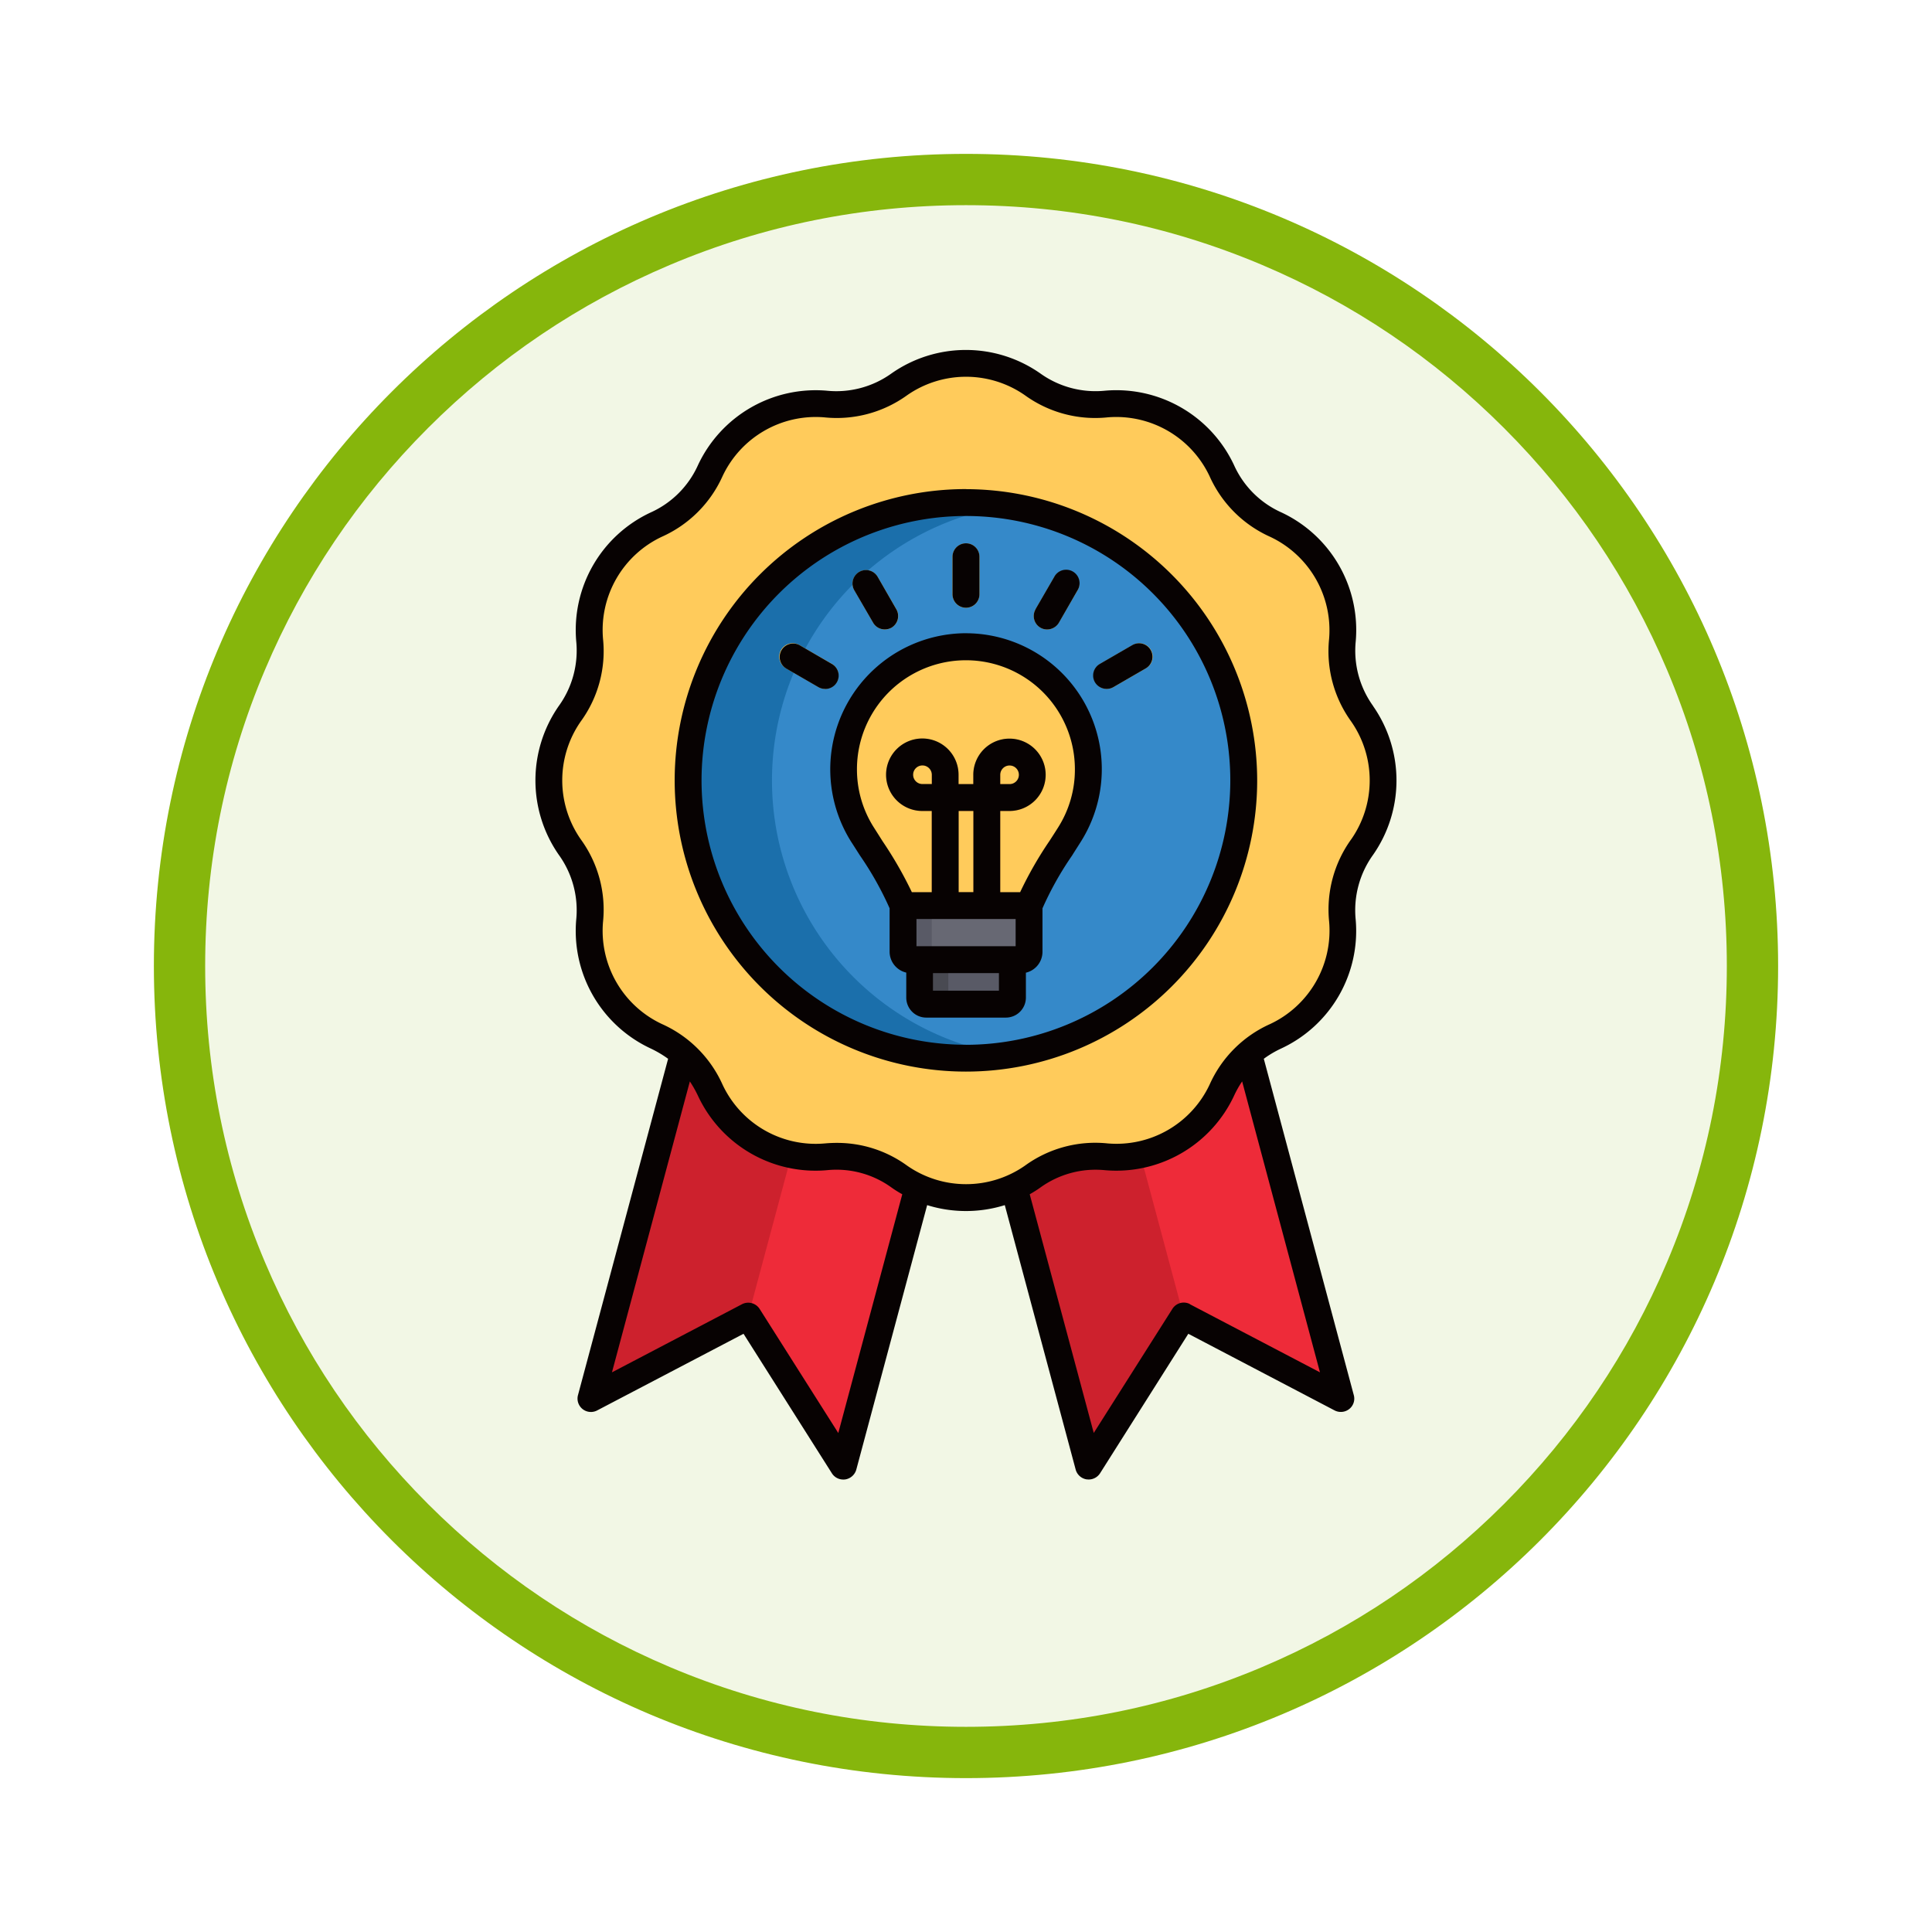 <svg xmlns="http://www.w3.org/2000/svg" xmlns:xlink="http://www.w3.org/1999/xlink" width="113" height="113" viewBox="0 0 113 113">
  <defs>
    <filter id="Trazado_982547" x="0" y="0" width="113" height="113" filterUnits="userSpaceOnUse">
      <feOffset dy="3" input="SourceAlpha"/>
      <feGaussianBlur stdDeviation="3" result="blur"/>
      <feFlood flood-opacity="0.161"/>
      <feComposite operator="in" in2="blur"/>
      <feComposite in="SourceGraphic"/>
    </filter>
  </defs>
  <g id="Grupo_1165546" data-name="Grupo 1165546" transform="translate(-1164.895 -3070)">
    <g id="Grupo_1165339" data-name="Grupo 1165339" transform="translate(1173.895 3076)">
      <g id="Grupo_1163948" data-name="Grupo 1163948" transform="translate(0)">
        <g id="Grupo_1158168" data-name="Grupo 1158168" transform="translate(0)">
          <g id="Grupo_1152576" data-name="Grupo 1152576">
            <g id="Grupo_1148633" data-name="Grupo 1148633">
              <g id="Grupo_1148525" data-name="Grupo 1148525">
                <g transform="matrix(1, 0, 0, 1, -9, -6)" filter="url(#Trazado_982547)">
                  <g id="Trazado_982547-2" data-name="Trazado 982547" transform="translate(9 6)" fill="#f2f7e5">
                    <path d="M 47.5 93.5 C 41.289 93.5 35.265 92.284 29.595 89.886 C 24.118 87.569 19.198 84.252 14.973 80.027 C 10.748 75.802 7.431 70.882 5.114 65.405 C 2.716 59.735 1.5 53.711 1.5 47.5 C 1.5 41.289 2.716 35.265 5.114 29.595 C 7.431 24.118 10.748 19.198 14.973 14.973 C 19.198 10.748 24.118 7.431 29.595 5.114 C 35.265 2.716 41.289 1.5 47.5 1.5 C 53.711 1.5 59.735 2.716 65.405 5.114 C 70.882 7.431 75.802 10.748 80.027 14.973 C 84.252 19.198 87.569 24.118 89.886 29.595 C 92.284 35.265 93.5 41.289 93.5 47.5 C 93.5 53.711 92.284 59.735 89.886 65.405 C 87.569 70.882 84.252 75.802 80.027 80.027 C 75.802 84.252 70.882 87.569 65.405 89.886 C 59.735 92.284 53.711 93.5 47.5 93.5 Z" stroke="none"/>
                    <path d="M 47.5 3 C 41.491 3 35.664 4.176 30.18 6.496 C 24.881 8.737 20.122 11.946 16.034 16.034 C 11.946 20.122 8.737 24.881 6.496 30.18 C 4.176 35.664 3 41.491 3 47.5 C 3 53.509 4.176 59.336 6.496 64.82 C 8.737 70.119 11.946 74.878 16.034 78.966 C 20.122 83.054 24.881 86.263 30.18 88.504 C 35.664 90.824 41.491 92 47.5 92 C 53.509 92 59.336 90.824 64.82 88.504 C 70.119 86.263 74.878 83.054 78.966 78.966 C 83.054 74.878 86.263 70.119 88.504 64.82 C 90.824 59.336 92 53.509 92 47.5 C 92 41.491 90.824 35.664 88.504 30.18 C 86.263 24.881 83.054 20.122 78.966 16.034 C 74.878 11.946 70.119 8.737 64.82 6.496 C 59.336 4.176 53.509 3 47.5 3 M 47.5 0 C 73.734 0 95 21.266 95 47.5 C 95 73.734 73.734 95 47.5 95 C 21.266 95 0 73.734 0 47.5 C 0 21.266 21.266 0 47.5 0 Z" stroke="none" fill="#86b60c"/>
                  </g>
                </g>
              </g>
            </g>
          </g>
        </g>
      </g>
    </g>
    <g id="branding_16807667" transform="translate(1132.298 3086.451)">
      <g id="Grupo_1165545" data-name="Grupo 1165545" transform="translate(64.696 4.798)">
        <path id="Trazado_1000934" data-name="Trazado 1000934" d="M256,271.507l14.754-3.954,7.176,26.783-9.2-4.82-5.556,8.774Z" transform="translate(-231.602 -233.787)" fill="#ee2b39" fill-rule="evenodd"/>
        <path id="Trazado_1000935" data-name="Trazado 1000935" d="M256,284.61l7.377-1.977,5.355,19.986-5.556,8.774Z" transform="translate(-231.602 -246.89)" fill="#cd212d" fill-rule="evenodd"/>
        <path id="Trazado_1000936" data-name="Trazado 1000936" d="M110.636,271.507l-14.753-3.954L88.7,294.336l9.2-4.82,5.556,8.774Z" transform="translate(-86.235 -233.787)" fill="#ee2b39" fill-rule="evenodd"/>
        <path id="Trazado_1000937" data-name="Trazado 1000937" d="M103.26,269.53l-7.377-1.977L88.7,294.336l9.2-4.82Z" transform="translate(-86.235 -233.787)" fill="#cd212d" fill-rule="evenodd"/>
        <path id="Trazado_1000938" data-name="Trazado 1000938" d="M90.38,11.227a6.8,6.8,0,0,1,7.8,0,6.278,6.278,0,0,0,4.307,1.156,6.8,6.8,0,0,1,6.756,3.9,6.276,6.276,0,0,0,3.155,3.155,6.8,6.8,0,0,1,3.9,6.756,6.277,6.277,0,0,0,1.156,4.307,6.8,6.8,0,0,1,0,7.8,6.268,6.268,0,0,0-1.156,4.307,6.8,6.8,0,0,1-3.9,6.753,6.29,6.29,0,0,0-3.155,3.155,6.8,6.8,0,0,1-6.756,3.9,6.277,6.277,0,0,0-4.307,1.156,6.8,6.8,0,0,1-7.8,0,6.268,6.268,0,0,0-4.307-1.156,6.795,6.795,0,0,1-6.752-3.9,6.3,6.3,0,0,0-3.155-3.155,6.8,6.8,0,0,1-3.9-6.753A6.267,6.267,0,0,0,71.111,38.3a6.8,6.8,0,0,1,0-7.8,6.277,6.277,0,0,0,1.156-4.307,6.8,6.8,0,0,1,3.9-6.756,6.29,6.29,0,0,0,3.155-3.155,6.8,6.8,0,0,1,6.752-3.9,6.267,6.267,0,0,0,4.307-1.156Z" transform="translate(-69.881 -9.997)" fill="#ffcb5b" fill-rule="evenodd"/>
        <path id="Trazado_1000939" data-name="Trazado 1000939" d="M148.3,104.663a16.251,16.251,0,1,0-16.251-16.251A16.285,16.285,0,0,0,148.3,104.663Z" transform="translate(-123.894 -64.011)" fill="#1b6fab" fill-rule="evenodd"/>
        <path id="Trazado_1000940" data-name="Trazado 1000940" d="M183.232,73.578a16.252,16.252,0,0,1,0,32.131,16.252,16.252,0,0,1,0-32.131Z" transform="translate(-156.382 -65.242)" fill="#3589c9" fill-rule="evenodd"/>
        <path id="Trazado_1000941" data-name="Trazado 1000941" d="M204.855,151.623a25.183,25.183,0,0,0-2.375-4.17,7.161,7.161,0,1,1,12.123,0,25.188,25.188,0,0,0-2.375,4.17h-7.373Z" transform="translate(-184.14 -119.897)" fill="#ffcb5b" fill-rule="evenodd"/>
        <path id="Trazado_1000942" data-name="Trazado 1000942" d="M220.513,136.847a7.161,7.161,0,0,1,5.221,10.926,25.188,25.188,0,0,0-2.375,4.17h-5.693a24.92,24.92,0,0,0-2.375-4.17,7.161,7.161,0,0,1,5.221-10.926Z" transform="translate(-195.273 -120.217)" fill="#ffcb5b" fill-rule="evenodd"/>
        <path id="Trazado_1000943" data-name="Trazado 1000943" d="M235.692,278.687h4.66a.385.385,0,0,0,.383-.387v-2.215h-5.426V278.3a.385.385,0,0,0,.383.387Z" transform="translate(-213.621 -241.201)" fill="#494a52" fill-rule="evenodd"/>
        <path id="Trazado_1000944" data-name="Trazado 1000944" d="M248.506,278.687h2.98a.385.385,0,0,0,.383-.387v-2.215h-3.746V278.3A.388.388,0,0,0,248.506,278.687Z" transform="translate(-224.755 -241.201)" fill="#595a66" fill-rule="evenodd"/>
        <path id="Trazado_1000945" data-name="Trazado 1000945" d="M228.348,255.15h6.444a.465.465,0,0,0,.464-.465v-2.694h-7.373v2.694A.465.465,0,0,0,228.348,255.15Z" transform="translate(-207.17 -220.265)" fill="#595a66" fill-rule="evenodd"/>
        <path id="Trazado_1000946" data-name="Trazado 1000946" d="M241.161,255.15h4.764a.465.465,0,0,0,.464-.465v-2.694H240.7v2.694a.465.465,0,0,0,.465.465Z" transform="translate(-218.302 -220.265)" fill="#676873" fill-rule="evenodd"/>
      </g>
      <path id="Trazado_1000947" data-name="Trazado 1000947" d="M225.5,187.213v-5.537h-.87v5.537h-1.572v-5.537h-.546a2.118,2.118,0,1,1,2.118-2.118v.546h.87v-.546a2.115,2.115,0,1,1,2.115,2.118h-.543v5.537Zm1.572-7.656v.546h.543a.548.548,0,0,0,.386-.16.539.539,0,0,0,.16-.386.544.544,0,0,0-1.089,0Zm-4.56.546h.546v-.546a.544.544,0,0,0-1.089,0,.538.538,0,0,0,.16.386A.545.545,0,0,0,222.515,180.1Z" transform="translate(-135.971 -150.69)" fill="#faa845"/>
      <path id="Trazado_1000948" data-name="Trazado 1000948" d="M193.426,96.284a.784.784,0,1,1,.78,1.36l-1.9,1.1a.784.784,0,0,1-.78-1.36l1.9-1.1ZM182.9,91.119a.788.788,0,1,1,1.576,0v2.193a.788.788,0,0,1-1.576,0Zm-5.738,1.958a.784.784,0,1,1,1.357-.788l1.1,1.9a.784.784,0,1,1-1.357.788Zm-3.991,4.567a.784.784,0,1,1,.78-1.36l1.9,1.1a.784.784,0,0,1-.78,1.36Zm15.686-5.355a.784.784,0,1,1,1.357.788l-1.1,1.9a.784.784,0,1,1-1.357-.788Z" transform="translate(-94.592 -75.002)" fill="#ffcb5b"/>
      <path id="Trazado_1000949" data-name="Trazado 1000949" d="M82.563,18.072a.788.788,0,0,1,1.368-.784l1.093,1.9a.792.792,0,0,1-.286,1.074.811.811,0,0,1-.394.1.779.779,0,0,1-.68-.394Zm5.745.234V16.114a.788.788,0,1,1,1.576,0v2.193a.788.788,0,0,1-1.576,0Zm-7.444,5.537a.791.791,0,0,1-.394-.1l-1.9-1.1a.787.787,0,0,1,.791-1.36l1.892,1.1a.783.783,0,0,1-.39,1.464ZM99.9,21.569a.79.79,0,0,1-.29,1.074l-1.9,1.1a.781.781,0,0,1-.394.1.8.8,0,0,1-.68-.394.784.784,0,0,1,.29-1.07l1.9-1.1A.784.784,0,0,1,99.9,21.569Zm-6.741-2.382,1.1-1.9a.787.787,0,1,1,1.364.784l-1.093,1.9a.8.8,0,0,1-.687.394.774.774,0,0,1-.386-.1.787.787,0,0,1-.294-1.074ZM91.1,29.41v-.543a.545.545,0,0,1,.546-.546.544.544,0,1,1,0,1.089Zm3.393,2.523c-.178.282-.353.554-.52.81a22.125,22.125,0,0,0-1.709,2.988H91.1V30.982h.546a2.116,2.116,0,1,0-2.122-2.115v.543h-.862v-.543a2.12,2.12,0,1,0-2.118,2.115h.55v4.749H85.93a23.018,23.018,0,0,0-1.717-2.988c-.16-.256-.334-.528-.513-.81a6.311,6.311,0,0,1-.981-3.393,6.373,6.373,0,1,1,12.747,0,6.3,6.3,0,0,1-.974,3.393Zm-7.328,9.558V40.466h3.858v1.026ZM92,37.3v1.591H86.2V37.3Zm-2.471-1.572h-.862V30.982h.862Zm-2.43-6.321h-.55a.544.544,0,1,1,0-1.089.55.55,0,0,1,.55.546Zm2-8.822a7.959,7.959,0,0,0-6.726,12.186c.186.286.357.557.524.818a19.024,19.024,0,0,1,1.732,3.085v2.538a1.259,1.259,0,0,0,.974,1.223V41.9a1.171,1.171,0,0,0,1.167,1.167h4.664A1.172,1.172,0,0,0,92.6,41.9v-1.46a1.256,1.256,0,0,0,.97-1.223V36.676A18.78,18.78,0,0,1,95.3,33.591c.16-.26.338-.531.517-.818a7.95,7.95,0,0,0-6.726-12.186Zm0,24.07A15.463,15.463,0,1,1,104.556,29.2,15.476,15.476,0,0,1,89.093,44.658Zm0-32.5A17.035,17.035,0,1,0,106.128,29.2,17.061,17.061,0,0,0,89.093,12.159Zm22.528,20.484a7.022,7.022,0,0,0-1.29,4.827,6.037,6.037,0,0,1-3.449,5.976,7.008,7.008,0,0,0-3.538,3.534,6.017,6.017,0,0,1-5.976,3.449,6.991,6.991,0,0,0-4.827,1.3,6.021,6.021,0,0,1-6.894,0,6.957,6.957,0,0,0-4.114-1.33c-.238,0-.476.011-.717.033a6.013,6.013,0,0,1-5.968-3.449,7.024,7.024,0,0,0-3.538-3.534,6.021,6.021,0,0,1-3.449-5.976,6.99,6.99,0,0,0-1.3-4.827,6.027,6.027,0,0,1,0-6.9,6.975,6.975,0,0,0,1.3-4.827,6.027,6.027,0,0,1,3.449-5.976,7.03,7.03,0,0,0,3.538-3.53A6.022,6.022,0,0,1,80.817,7.96a7.028,7.028,0,0,0,4.831-1.29,6.027,6.027,0,0,1,6.9,0,7.008,7.008,0,0,0,4.824,1.29,6.032,6.032,0,0,1,5.976,3.452,7.029,7.029,0,0,0,3.53,3.53,6.038,6.038,0,0,1,3.456,5.976,7.008,7.008,0,0,0,1.29,4.827,6.027,6.027,0,0,1,0,6.9Zm-9.432,27.184a.785.785,0,0,0-1.026.279l-4.6,7.258L92.824,53.4a6.643,6.643,0,0,0,.617-.39,5.53,5.53,0,0,1,3.787-1.018,7.6,7.6,0,0,0,7.544-4.348,5.815,5.815,0,0,1,.476-.844L109.8,63.815l-7.615-3.988ZM81.627,67.364l-4.6-7.258A.793.793,0,0,0,76,59.828L68.39,63.815,72.946,46.8a6.6,6.6,0,0,1,.476.844,7.588,7.588,0,0,0,7.537,4.348,5.49,5.49,0,0,1,3.787,1.018,6.286,6.286,0,0,0,.624.39L81.627,67.365ZM112.91,24.843a5.532,5.532,0,0,1-1.018-3.787,7.591,7.591,0,0,0-4.348-7.537,5.5,5.5,0,0,1-2.772-2.769A7.6,7.6,0,0,0,97.228,6.4a5.544,5.544,0,0,1-3.787-1.011,7.585,7.585,0,0,0-8.7,0A5.527,5.527,0,0,1,80.951,6.4a7.6,7.6,0,0,0-7.529,4.352,5.508,5.508,0,0,1-2.772,2.772A7.585,7.585,0,0,0,66.3,21.056a5.536,5.536,0,0,1-1.022,3.787,7.616,7.616,0,0,0,0,8.7A5.545,5.545,0,0,1,66.3,37.333a7.585,7.585,0,0,0,4.348,7.537,6.463,6.463,0,0,1,1.026.606l-5.27,19.666a.783.783,0,0,0,1.122.9l8.559-4.482,5.169,8.161a.783.783,0,0,0,.665.364c.037,0,.074,0,.119-.007a.8.8,0,0,0,.643-.576l4.144-15.467a7.633,7.633,0,0,0,4.541,0L95.511,69.5a.79.79,0,0,0,.643.576c.037,0,.082.007.119.007a.793.793,0,0,0,.665-.364L102.1,61.56l8.555,4.482a.794.794,0,0,0,.858-.082.774.774,0,0,0,.264-.818l-5.262-19.666a5.919,5.919,0,0,1,1.026-.606,7.583,7.583,0,0,0,4.348-7.533,5.547,5.547,0,0,1,1.018-3.791,7.6,7.6,0,0,0,0-8.7Z" fill="#070202"/>
    </g>
  </g>
</svg>
